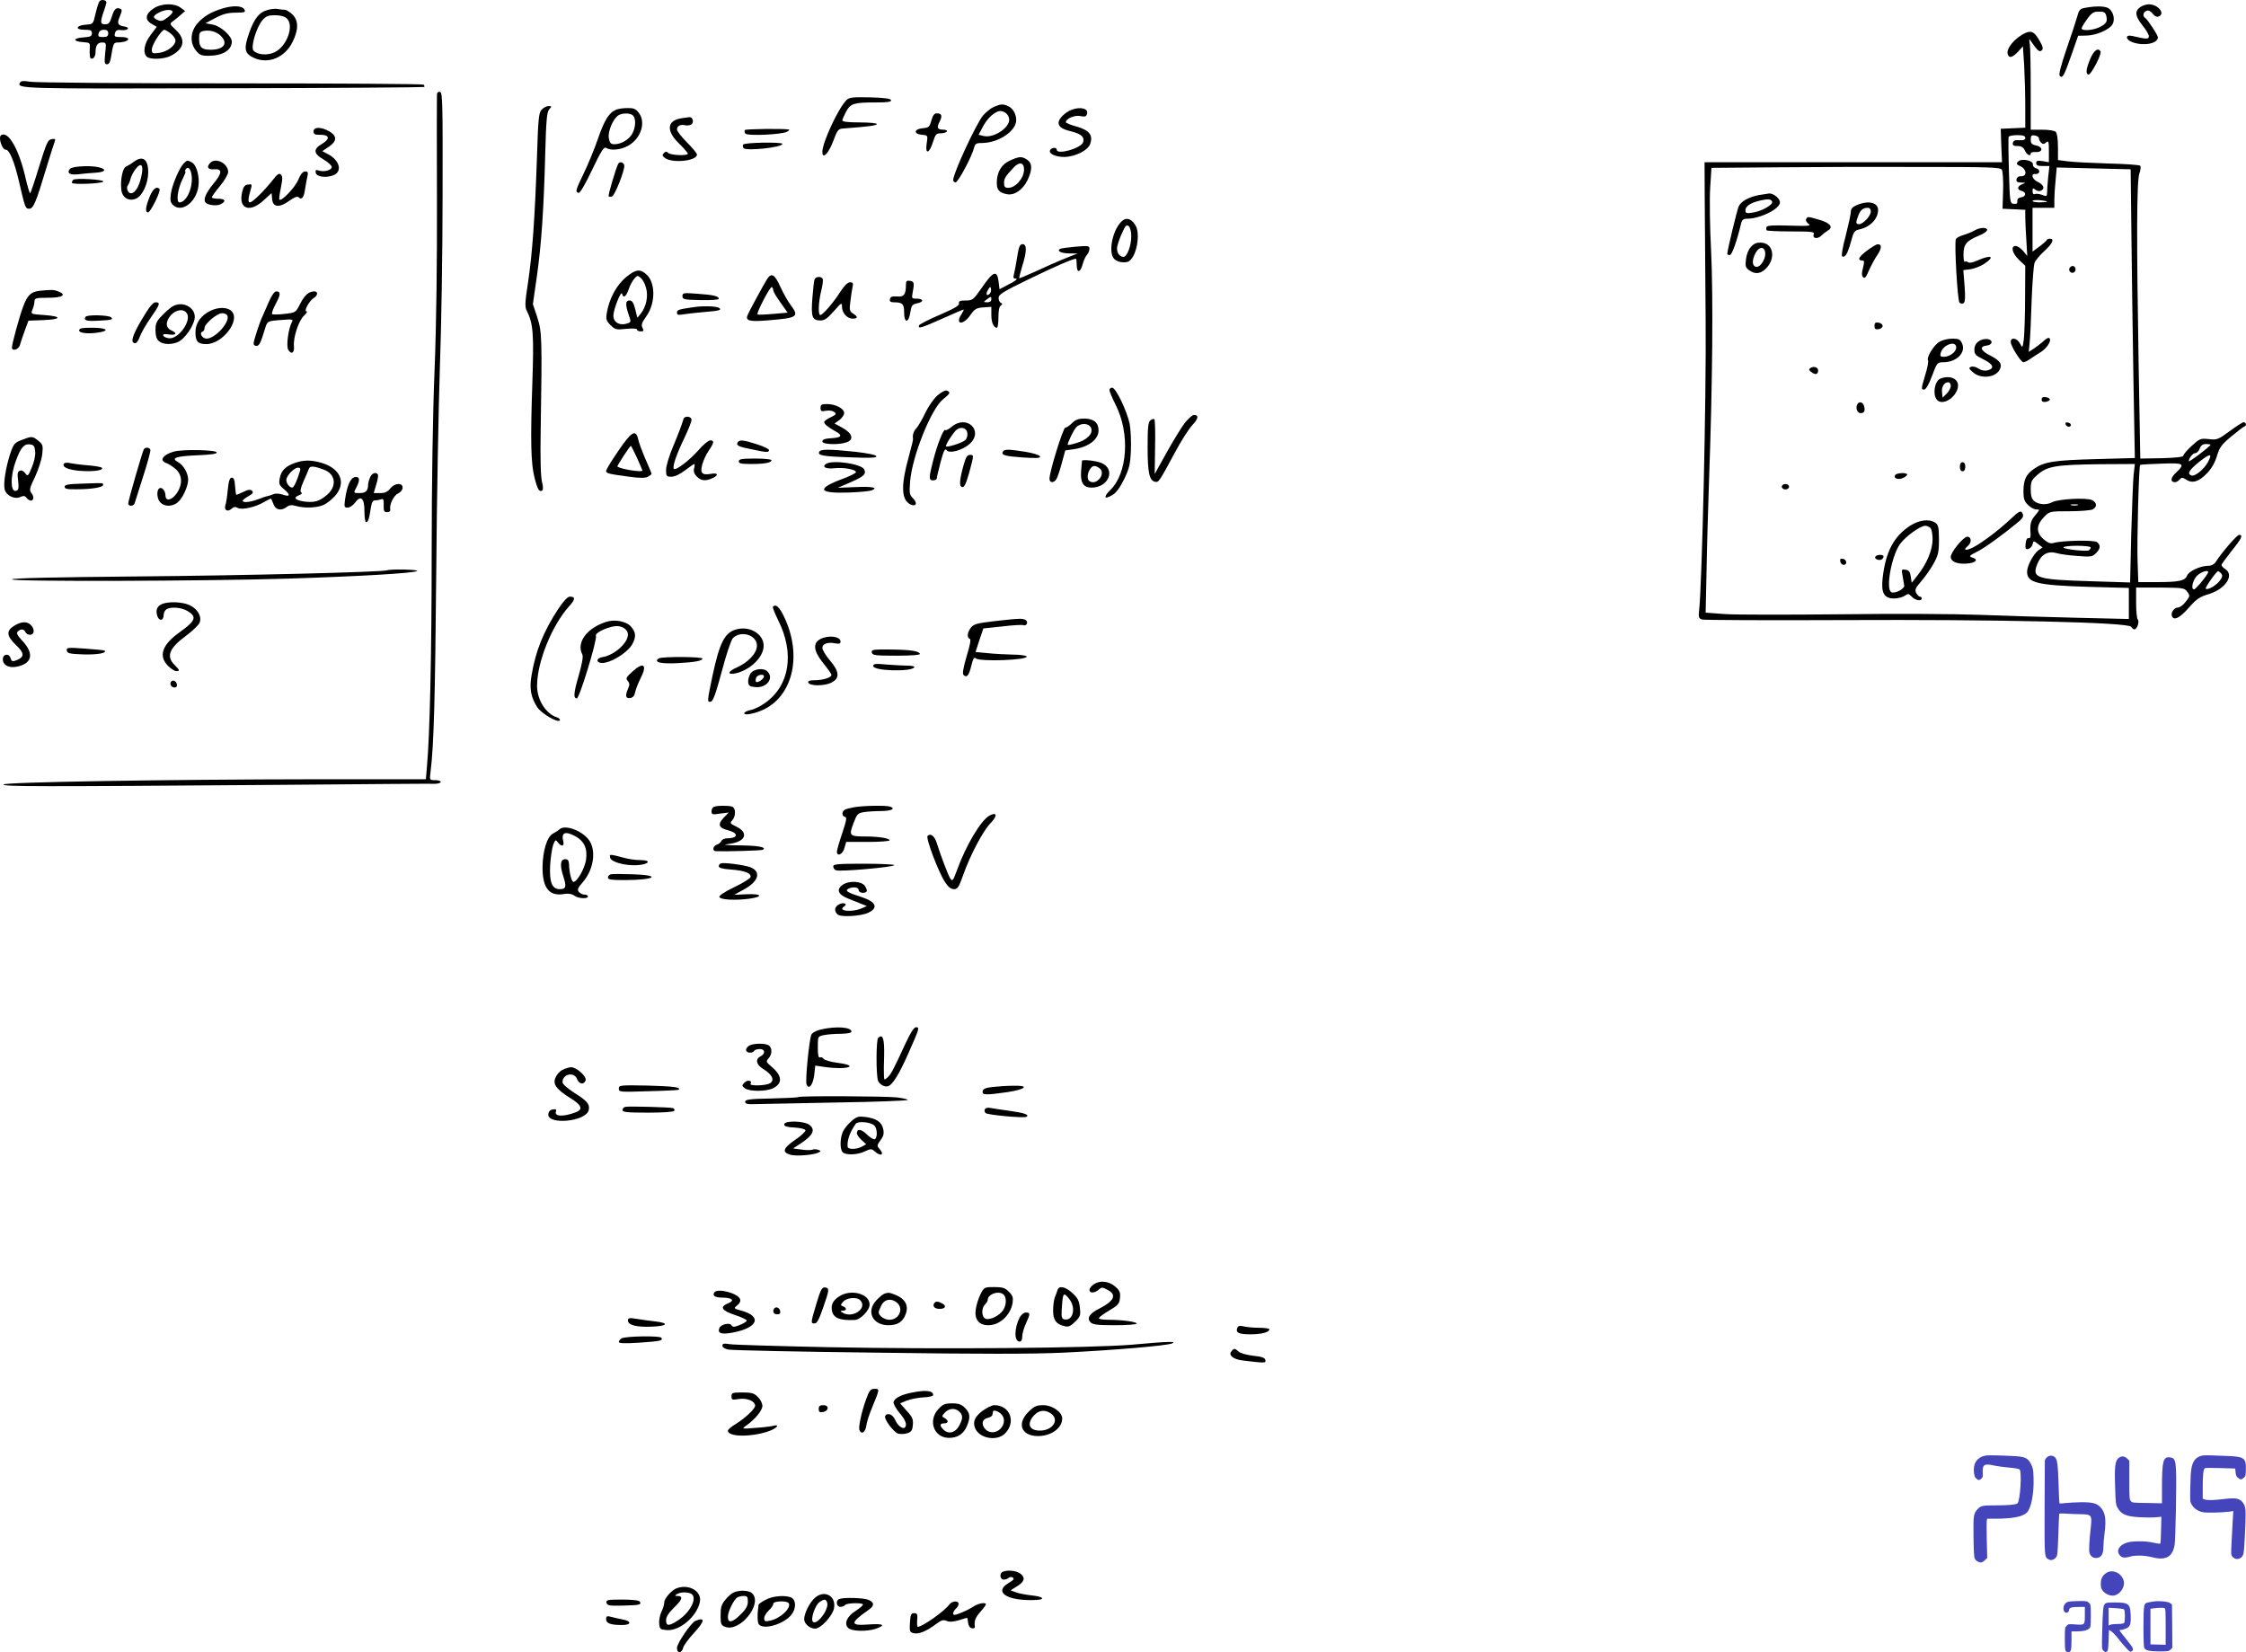 <svg xmlns="http://www.w3.org/2000/svg" version="1.0" width="1236.038pt" height="909.331pt" viewBox="0 0 1236.038 909.331" preserveAspectRatio="xMidYMid meet">
<g transform="translate(-43.435,931.379) scale(0.1,-0.1)" fill="#000000" stroke="none">
<path d="M982 9307 c-5 -7 -15 -38 -22 -69 -13 -57 -13 -57 -53 -60 -55 -4 -62 -28 -8 -28 34 0 41 -3 41 -19 0 -17 -8 -20 -47 -23 -58 -4 -59 -22 -3 -26 41 -3 41 -3 38 -42 -1 -22 1 -42 4 -46 12 -11 28 7 28 31 0 38 11 55 36 55 23 0 24 -2 17 -60 -5 -51 -3 -60 10 -60 11 0 18 12 22 38 13 78 14 82 39 82 14 0 31 3 40 6 29 11 17 24 -23 24 -35 0 -39 2 -34 21 5 16 12 20 37 17 36 -3 49 15 14 20 -36 6 -41 17 -24 56 13 32 13 38 1 42 -22 9 -33 -3 -46 -46 -10 -32 -17 -40 -36 -40 -27 0 -28 12 -8 70 8 23 15 46 15 50 0 14 -28 19 -38 7z m48 -177 c0 -15 -7 -20 -29 -20 -24 0 -28 3 -24 20 3 13 14 20 29 20 17 0 24 -6 24 -20z"/>
<path d="M1279 9267 c-45 -30 -49 -62 -11 -84 l29 -17 -33 -44 c-36 -46 -45 -97 -22 -120 17 -17 93 -15 131 4 75 38 86 89 30 142 -36 33 -36 35 -17 49 10 7 30 23 43 35 l24 21 -24 18 c-35 27 -107 25 -150 -4z m105 -16 c3 -5 -9 -20 -27 -33 -26 -20 -36 -23 -54 -15 -30 13 -29 23 5 41 31 17 68 20 76 7z m-10 -122 c14 -11 26 -28 26 -38 0 -28 -45 -62 -89 -68 -38 -5 -41 -4 -41 19 0 25 53 108 69 108 4 0 20 -9 35 -21z"/>
<path d="M12212 9274 c-31 -22 -27 -50 13 -100 19 -23 35 -50 35 -59 0 -18 -9 -18 -92 1 -40 9 -37 -21 3 -35 63 -22 139 -7 139 28 0 11 -57 98 -69 105 -17 11 -13 33 6 40 11 5 23 -1 34 -15 10 -14 22 -20 33 -16 39 15 -3 67 -54 67 -14 0 -36 -7 -48 -16z"/>
<path d="M1655 9266 c-63 -20 -99 -42 -134 -81 -40 -46 -43 -109 -7 -151 20 -24 31 -28 73 -27 75 1 123 32 123 78 0 30 -60 84 -103 93 l-42 8 55 29 c41 22 69 29 112 29 51 1 55 2 47 18 -12 21 -64 23 -124 4z m-7 -148 c44 -42 19 -78 -55 -78 -49 0 -63 14 -63 61 0 31 4 38 23 42 34 7 70 -2 95 -25z"/>
<path d="M11911 9271 c-30 -5 -35 -11 -46 -51 -7 -25 -33 -105 -59 -179 -31 -92 -43 -138 -36 -145 15 -15 23 -1 64 115 l37 106 44 1 c54 0 129 33 145 62 14 25 7 62 -16 84 -16 16 -68 19 -133 7z m115 -45 c7 -30 1 -42 -34 -60 -38 -20 -102 -24 -102 -8 0 5 14 28 30 50 25 35 36 42 65 42 28 0 36 -4 41 -24z"/>
<path d="M1911 9260 c-49 -12 -77 -46 -106 -129 -31 -89 -25 -114 32 -138 78 -32 165 5 207 89 34 69 34 117 0 152 -15 14 -34 26 -43 26 -9 0 -25 2 -36 4 -11 3 -35 1 -54 -4z m101 -47 c43 -38 2 -155 -67 -187 -39 -19 -96 -14 -116 10 -16 19 16 126 49 166 20 23 32 28 70 28 28 0 52 -6 64 -17z"/>
<path d="M11580 9132 c-58 -27 -108 -87 -96 -118 8 -22 25 -17 56 15 l27 30 7 -106 c3 -58 6 -159 6 -224 l0 -118 -67 -3 -68 -3 3 -92 4 -92 -819 0 -818 0 1 -208 c1 -114 3 -415 5 -668 4 -409 -20 -1452 -36 -1592 -4 -36 -2 -43 17 -49 11 -3 359 -5 772 -3 855 4 1575 -12 1589 -37 4 -8 12 -14 18 -14 14 0 29 43 18 54 -5 6 -9 47 -9 93 l0 83 133 0 c126 -1 133 -2 149 -24 15 -21 15 -24 -9 -54 -13 -18 -33 -32 -43 -32 -21 0 -40 -28 -33 -47 10 -27 44 -10 92 45 43 49 60 61 111 76 92 28 143 105 90 138 -11 7 -20 17 -20 22 0 5 25 39 55 77 56 69 65 89 42 89 -12 0 -96 -97 -128 -148 -9 -14 -24 -22 -41 -22 -44 0 -109 -30 -118 -55 -11 -28 -44 -35 -170 -35 l-98 0 -4 118 c-4 105 7 521 14 527 2 2 54 5 116 7 126 5 134 0 81 -50 -30 -28 -32 -52 -5 -52 8 0 19 7 26 15 10 12 15 12 36 -1 34 -23 71 -11 116 37 24 25 43 59 53 94 14 46 25 62 78 106 34 28 67 54 74 56 13 5 8 23 -6 23 -5 0 -39 -22 -76 -49 -64 -47 -70 -49 -115 -44 -45 5 -50 3 -94 -37 -25 -23 -46 -48 -46 -54 0 -7 -39 -12 -119 -14 l-118 -2 -9 507 c-12 702 -11 1020 4 1062 7 19 9 38 4 43 -4 4 -84 10 -177 12 -94 3 -194 8 -222 12 l-53 7 0 71 c0 43 -5 77 -12 84 -7 7 -39 12 -75 12 l-63 0 0 219 c0 120 -2 234 -5 252 -5 30 -4 32 7 15 37 -53 46 -61 59 -49 9 9 6 22 -15 57 -26 45 -43 53 -76 38z m0 -577 c0 -11 -9 -14 -32 -13 -24 2 -33 -2 -36 -14 -3 -14 3 -18 26 -18 21 0 32 -7 40 -25 11 -24 32 -34 32 -16 0 6 12 9 27 8 40 -3 43 28 3 36 -24 5 -30 12 -30 32 0 22 4 26 23 23 12 -2 22 -8 22 -15 0 -7 5 -17 12 -24 10 -10 16 -9 28 1 13 11 15 5 15 -48 l0 -61 -35 6 c-28 4 -35 2 -35 -11 0 -12 9 -16 36 -16 l37 0 -7 -61 c-3 -34 -6 -72 -6 -85 0 -21 -3 -23 -27 -13 -14 5 -32 8 -40 5 -8 -4 -13 2 -13 16 0 17 3 18 15 8 8 -7 22 -10 30 -6 25 9 17 33 -15 48 -32 14 -42 47 -14 44 25 -2 29 25 5 31 -12 3 -20 12 -19 21 4 22 -62 36 -81 17 -12 -12 -10 -16 12 -26 35 -16 38 -56 5 -55 -14 1 -24 -6 -26 -16 -3 -14 3 -18 25 -19 27 0 27 -1 6 -9 -28 -12 -30 -30 -3 -37 27 -7 25 -31 -2 -35 -15 -2 -22 -9 -22 -21 2 -13 -4 -17 -20 -15 -20 3 -21 8 -26 181 -3 97 -3 182 -2 187 2 6 24 10 48 10 32 0 44 -4 44 -15z m-129 -175 c5 -8 9 -59 7 -115 l-3 -100 63 -3 62 -3 0 -42 c0 -23 3 -80 6 -127 l5 -85 -23 28 c-13 15 -31 27 -41 27 -29 0 -19 -40 18 -76 l35 -33 -1 -178 c0 -98 -4 -200 -7 -227 -7 -49 -7 -49 -21 -23 -16 31 -51 37 -51 9 0 -23 56 -112 70 -112 6 0 23 8 38 19 15 10 39 26 54 35 34 20 62 61 53 76 -5 8 -16 4 -34 -13 -14 -13 -39 -32 -54 -42 l-28 -18 5 49 c3 27 8 132 11 233 4 101 11 194 16 208 5 13 29 43 54 65 45 41 57 68 31 68 -8 0 -16 -3 -18 -7 -1 -5 -20 -21 -40 -36 l-38 -28 0 120 0 121 60 0 60 0 0 43 c0 23 3 73 7 110 l6 69 204 -5 203 -5 4 -349 c2 -191 7 -549 11 -794 l8 -446 -214 -6 c-232 -6 -285 -15 -340 -53 -45 -31 -59 -61 -59 -125 0 -40 5 -55 25 -74 13 -14 34 -25 45 -25 21 0 21 -1 -4 -31 -26 -30 -31 -49 -27 -102 2 -18 -2 -27 -11 -25 -8 2 -14 -9 -16 -30 -3 -28 0 -33 14 -30 10 2 21 13 24 25 5 22 5 22 30 3 l25 -19 -23 -16 c-27 -20 -62 -86 -62 -118 0 -61 55 -74 333 -83 l227 -6 0 -86 0 -85 -297 7 c-164 4 -401 11 -528 16 -126 5 -468 7 -760 3 -291 -3 -578 -3 -637 1 l-107 8 5 231 c2 128 9 356 14 507 19 521 23 1006 11 1253 -7 131 -9 288 -5 348 l7 109 361 3 c199 2 556 3 794 2 373 0 434 -2 443 -15z m249 -176 c0 -2 -18 -4 -40 -4 -22 0 -40 3 -40 8 0 4 18 6 40 4 22 -2 40 -6 40 -8z m900 -1338 c0 -3 -27 -26 -60 -51 -33 -25 -60 -43 -60 -40 0 17 22 45 36 45 8 0 19 11 24 25 7 18 17 25 35 25 14 0 25 -2 25 -4z m-14 -94 c-21 -40 -73 -83 -92 -75 -25 9 -12 31 46 77 59 46 71 45 46 -2z m-410 -74 c-3 -35 -9 -182 -13 -327 l-6 -263 -221 7 c-294 9 -321 17 -290 94 21 53 58 74 105 61 19 -6 71 -13 115 -16 74 -6 83 -5 103 15 25 25 27 44 6 61 -15 13 -198 9 -241 -5 -15 -4 -30 1 -52 20 -43 36 -43 77 0 122 32 33 32 33 141 33 59 0 117 5 128 10 25 14 24 37 -3 51 -28 15 -185 7 -219 -11 -31 -17 -78 -14 -101 7 -13 11 -18 31 -18 64 0 41 4 51 35 78 57 50 101 57 354 60 l184 1 -7 -62z m-308 -165 c-10 -2 -26 -2 -35 0 -10 3 -2 5 17 5 19 0 27 -2 18 -5z m72 -232 c0 -6 -4 -12 -10 -16 -13 -8 -140 6 -140 16 0 5 34 9 75 9 41 0 75 -4 75 -9z m644 -143 c-18 -31 -67 -88 -75 -88 -19 0 -8 50 16 75 27 26 73 36 59 13z m75 -2 c8 -10 6 -20 -10 -40 -20 -26 -67 -52 -76 -42 -5 5 59 96 68 96 3 0 12 -6 18 -14z"/>
<path d="M10113 8240 c-57 -12 -97 -34 -110 -62 -9 -19 -63 -243 -63 -262 0 -3 6 -6 14 -6 12 0 39 77 62 173 5 21 12 27 33 27 72 0 181 54 181 90 0 21 -36 51 -60 49 -8 -1 -34 -5 -57 -9z m74 -36 c6 -17 -56 -52 -105 -60 -37 -6 -42 -4 -42 13 0 22 29 41 81 53 42 10 61 8 66 -6z"/>
<path d="M10653 8185 c-24 -10 -33 -21 -33 -37 0 -13 -13 -72 -28 -131 -17 -62 -25 -110 -20 -114 16 -9 30 13 48 78 15 57 20 64 46 70 59 12 104 58 104 107 0 42 -55 54 -117 27z m77 -35 c0 -24 -42 -70 -65 -70 -18 0 -19 9 -4 47 12 31 26 43 52 43 11 0 17 -8 17 -20z"/>
<path d="M10374 8108 c-4 -6 2 -18 12 -25 17 -13 5 -14 -103 -11 -89 3 -124 1 -127 -8 -3 -7 -2 -15 1 -18 4 -3 65 -6 136 -6 112 0 128 -2 123 -15 -9 -24 20 -29 42 -8 10 10 27 23 37 29 30 17 11 41 -48 58 -66 19 -64 19 -73 4z"/>
<path d="M11300 8045 c-14 -8 -41 -19 -61 -25 -21 -6 -39 -16 -41 -23 -9 -24 9 -338 20 -349 5 -5 16 -7 22 -3 9 6 11 31 6 95 l-7 87 39 5 c21 3 55 16 75 29 63 41 41 53 -34 20 -28 -13 -47 -16 -55 -10 -6 5 -14 6 -17 2 -4 -3 -7 15 -7 40 0 56 16 75 83 103 26 10 47 25 47 32 0 16 -39 15 -70 -3z"/>
<path d="M10071 7956 c-14 -15 -25 -42 -28 -69 -5 -38 -2 -47 18 -61 33 -23 62 -20 92 10 55 55 41 137 -23 142 -27 2 -41 -3 -59 -22z m75 -21 c14 -36 -23 -99 -51 -89 -19 8 -19 37 0 74 17 32 42 39 51 15z"/>
<path d="M10707 7933 c-44 -33 -53 -53 -23 -53 11 0 11 -8 3 -40 -8 -30 -8 -43 1 -52 9 -9 16 0 32 38 12 27 33 66 47 86 24 36 24 59 0 57 -7 0 -33 -16 -60 -36z"/>
<path d="M11824 7839 c-10 -17 13 -36 27 -22 12 12 4 33 -11 33 -5 0 -12 -5 -16 -11z"/>
<path d="M10750 7520 c0 -16 5 -21 23 -18 12 2 22 10 22 18 0 8 -10 16 -22 18 -18 3 -23 -2 -23 -18z"/>
<path d="M11107 7432 c-31 -18 -72 -86 -62 -102 3 -5 -3 -41 -15 -78 -24 -82 -24 -82 -6 -82 9 0 26 29 43 75 27 73 29 75 63 75 73 1 125 54 102 104 -10 22 -18 26 -54 26 -24 0 -56 -8 -71 -18z m93 -31 c0 -24 -36 -51 -68 -51 -20 0 -22 4 -17 23 14 45 85 69 85 28z"/>
<path d="M11323 7435 c-15 -11 -23 -26 -23 -46 0 -25 7 -32 47 -52 56 -26 67 -51 27 -61 -17 -5 -35 -1 -51 9 -13 9 -32 14 -41 10 -15 -6 -13 -10 11 -31 43 -37 123 -29 146 15 16 30 3 49 -50 77 -55 27 -64 51 -21 56 34 4 36 32 2 36 -14 1 -35 -4 -47 -13z"/>
<path d="M10399 7289 c-12 -8 -11 -12 5 -24 21 -16 36 -12 36 10 0 17 -23 25 -41 14z"/>
<path d="M11113 7230 c-36 -15 -45 -102 -12 -123 38 -24 109 32 109 85 0 39 -47 58 -97 38z m57 -40 c0 -11 -10 -30 -22 -42 l-23 -23 -3 28 c-4 31 12 57 34 57 8 0 14 -9 14 -20z"/>
<path d="M11670 7115 c0 -11 7 -15 23 -13 12 2 22 8 22 13 0 6 -10 11 -22 13 -16 2 -23 -2 -23 -13z"/>
<path d="M10654 7085 c-8 -21 3 -45 20 -45 20 0 26 12 19 38 -6 25 -31 29 -39 7z"/>
<path d="M11802 6978 c5 -15 28 -18 29 -3 0 6 -7 12 -17 13 -10 3 -15 -1 -12 -10z"/>
<path d="M11220 6745 c0 -16 6 -25 15 -25 9 0 15 9 15 25 0 16 -6 25 -15 25 -9 0 -15 -9 -15 -25z"/>
<path d="M10864 6699 c-11 -18 17 -28 43 -16 12 5 23 14 23 19 0 12 -58 10 -66 -3z"/>
<path d="M10240 6635 c0 -8 9 -15 20 -15 11 0 20 7 20 15 0 8 -9 15 -20 15 -11 0 -20 -7 -20 -15z"/>
<path d="M11498 6456 c-65 -61 -155 -129 -205 -155 -42 -21 -58 -16 -28 9 21 18 19 50 -4 50 -21 0 -91 -85 -91 -111 0 -26 34 -41 87 -37 50 3 68 22 32 33 -21 7 -18 10 27 33 43 22 139 91 228 165 20 16 27 29 23 40 -9 25 -18 21 -69 -27z"/>
<path d="M10949 6422 c-92 -59 -137 -143 -154 -290 -9 -82 8 -112 63 -112 21 0 47 7 59 15 18 13 22 12 38 -5 19 -21 55 -27 55 -10 0 6 -4 10 -10 10 -5 0 -14 9 -20 20 -9 18 -5 27 27 64 21 24 52 68 68 97 26 47 30 64 30 132 0 66 -3 81 -19 93 -32 23 -87 17 -137 -14z m109 -14 c7 -7 12 -35 12 -62 0 -58 -32 -136 -83 -199 l-32 -41 -5 34 c-4 27 -10 36 -29 38 -22 4 -23 2 -16 -35 4 -21 8 -45 9 -53 1 -17 -49 -44 -70 -36 -34 13 -1 199 47 266 31 42 111 100 139 100 9 0 21 -5 28 -12z"/>
<path d="M10755 6250 c-8 -12 20 -24 35 -15 5 3 10 10 10 16 0 12 -37 12 -45 -1z"/>
<path d="M10562 6223 c2 -10 10 -18 18 -18 22 0 18 29 -3 33 -14 3 -18 -1 -15 -15z"/>
<path d="M11939 8993 c-24 -57 -28 -84 -12 -90 13 -5 76 114 67 128 -13 22 -36 6 -55 -38z"/>
<path d="M545 8860 c-21 -35 -3 -35 1118 -32 605 1 1103 5 1106 7 2 3 1 8 -3 13 -4 4 -483 7 -1064 7 -582 0 -1078 4 -1103 9 -34 6 -48 5 -54 -4z"/>
<path d="M2839 8793 c-1 -10 -1 -265 0 -568 1 -357 -3 -689 -13 -945 -10 -241 -16 -633 -16 -1005 0 -559 -10 -1003 -26 -1180 l-6 -70 -587 0 c-858 -1 -1742 -16 -1738 -29 4 -12 173 -12 1512 -2 457 4 845 7 863 6 17 0 32 5 32 10 0 6 -14 10 -31 10 -31 0 -31 0 -25 48 18 142 25 411 31 1087 3 413 13 923 20 1135 8 212 15 639 15 950 1 506 0 565 -14 568 -10 2 -17 -4 -17 -15z"/>
<path d="M5092 8762 c-45 -45 -132 -233 -132 -284 0 -43 33 -11 59 57 25 67 28 70 61 72 133 10 180 16 180 24 0 5 -43 9 -95 9 -63 0 -95 4 -95 11 0 6 10 28 21 49 25 45 43 50 166 50 63 0 84 3 81 13 -3 8 -38 13 -116 15 -97 2 -114 0 -130 -16z"/>
<path d="M5905 8726 c-17 -7 -44 -29 -60 -47 -38 -45 -165 -319 -165 -356 0 -7 6 -13 13 -13 14 0 91 144 102 191 6 23 12 26 49 26 79 2 167 55 181 111 8 34 -11 77 -41 91 -31 14 -41 13 -79 -3z m83 -66 c7 -46 -82 -107 -139 -95 l-29 7 20 38 c22 44 55 78 85 90 26 10 59 -10 63 -40z"/>
<path d="M3415 8710 c-16 -17 -19 -50 -26 -272 -11 -323 -25 -520 -49 -681 -17 -110 -18 -132 -6 -155 35 -69 39 -129 30 -397 -11 -320 -8 -442 12 -520 16 -64 26 -81 42 -71 6 4 6 21 -1 48 -7 28 -10 130 -7 288 8 504 7 537 -19 618 l-24 72 22 153 c25 179 38 368 46 677 5 185 9 228 22 242 15 17 15 18 -4 18 -11 0 -28 -9 -38 -20z"/>
<path d="M3825 8710 c-39 -16 -64 -56 -100 -160 -20 -58 -55 -143 -78 -190 -46 -95 -47 -102 -29 -108 8 -2 35 43 75 127 50 105 65 128 77 121 26 -17 81 -11 122 12 70 40 99 129 57 182 -16 21 -29 26 -62 25 -23 0 -51 -4 -62 -9z m93 -32 c17 -17 15 -63 -3 -98 -17 -33 -61 -60 -99 -60 -20 0 -26 6 -31 33 -7 37 24 109 54 127 23 13 65 12 79 -2z"/>
<path d="M6330 8709 c-35 -14 -70 -49 -70 -70 0 -23 18 -36 72 -49 54 -14 72 -31 63 -59 -10 -33 -145 -72 -145 -41 0 14 -27 13 -36 -2 -12 -18 27 -38 76 -38 60 0 132 36 144 72 17 48 -5 75 -74 95 -33 9 -60 20 -60 24 0 20 50 41 80 34 23 -5 32 -3 36 10 12 31 -35 44 -86 24z"/>
<path d="M5560 8651 c-10 -36 -14 -40 -48 -43 -48 -4 -52 -32 -4 -36 33 -3 33 -3 26 -49 -9 -62 15 -55 35 10 13 41 18 47 42 47 15 0 31 5 34 10 3 6 -5 10 -19 10 -33 0 -38 11 -21 44 17 32 12 46 -15 46 -14 0 -22 -11 -30 -39z"/>
<path d="M4185 8663 c-80 -12 -86 -68 -15 -138 28 -27 50 -53 50 -57 0 -13 -95 -9 -108 4 -9 9 -15 9 -24 -1 -11 -10 -9 -15 6 -27 42 -30 176 -16 176 19 0 7 -25 37 -55 67 -30 30 -55 62 -55 71 0 20 20 30 47 23 10 -2 24 0 32 5 16 11 8 42 -11 40 -7 -1 -26 -4 -43 -6z"/>
<path d="M2160 8591 c0 -15 7 -19 29 -19 59 2 66 -21 16 -51 -48 -28 -46 -53 10 -85 25 -15 45 -33 45 -41 0 -18 -41 -29 -70 -20 -18 6 -21 3 -18 -12 4 -23 58 -30 99 -13 49 21 32 83 -33 116 l-30 16 36 24 c45 31 46 58 4 84 -44 26 -88 27 -88 1z"/>
<path d="M4533 8598 c-2 -5 -1 -13 3 -19 9 -15 203 -6 230 10 11 6 15 11 9 12 -31 6 -238 3 -242 -3z"/>
<path d="M441 8570 c-18 -10 4 -80 25 -80 21 0 48 -67 74 -180 32 -138 34 -145 55 -145 23 0 38 36 93 220 22 72 43 138 47 148 6 16 4 18 -16 15 -21 -3 -28 -18 -69 -150 -25 -82 -47 -148 -50 -148 -3 0 -16 43 -28 97 -36 150 -93 247 -131 223z"/>
<path d="M4524 8518 c-3 -4 -2 -13 2 -19 11 -18 214 3 214 23 0 11 -209 8 -216 -4z"/>
<path d="M5992 8430 c-47 -21 -72 -64 -72 -123 0 -39 14 -54 56 -62 41 -8 87 24 113 77 27 57 27 93 -1 112 -29 20 -44 20 -96 -4z m78 -49 c0 -47 -46 -101 -87 -101 -18 0 -23 6 -23 25 0 27 6 37 52 86 31 34 58 30 58 -10z"/>
<path d="M1169 8422 c-13 -10 -32 -21 -41 -25 -18 -7 -32 -70 -26 -127 4 -44 42 -67 82 -49 35 16 66 84 66 145 0 73 -31 94 -81 56z m42 -84 c-12 -53 -34 -88 -56 -88 -17 0 -28 30 -17 44 5 6 12 23 15 37 4 14 16 38 28 53 32 41 46 20 30 -46z"/>
<path d="M1446 8415 c-24 -24 -64 -117 -71 -166 -5 -36 -3 -49 10 -62 46 -47 127 10 141 99 8 55 -9 119 -36 134 -24 13 -26 13 -44 -5z m40 -51 c17 -67 -21 -164 -64 -164 -20 0 -10 76 18 130 11 22 18 40 15 40 -4 0 -3 5 0 10 11 18 24 11 31 -16z"/>
<path d="M1592 8418 c-23 -23 -14 -39 20 -36 47 4 46 -20 -2 -78 -41 -50 -57 -85 -46 -103 10 -16 63 -23 85 -11 32 16 25 30 -14 30 -19 0 -35 3 -35 8 0 4 20 32 45 62 25 30 45 65 45 77 0 47 -67 82 -98 51z"/>
<path d="M3837 8413 c-13 -24 -58 -176 -53 -180 3 -3 11 -3 19 0 15 6 67 136 67 168 0 18 -24 27 -33 12z"/>
<path d="M819 8384 c-19 -23 0 -35 49 -29 26 3 66 7 89 8 96 6 44 39 -57 36 -44 -1 -74 -7 -81 -15z"/>
<path d="M2076 8325 c-16 -41 -93 -122 -104 -110 -3 2 1 32 8 65 10 49 10 63 0 73 -9 9 -19 3 -43 -28 -49 -62 -113 -125 -127 -125 -12 0 -11 19 6 78 6 21 4 23 -17 20 -18 -2 -25 -12 -32 -41 -22 -93 41 -117 118 -46 l44 40 3 -33 c4 -46 40 -49 95 -9 28 20 44 26 51 19 17 -17 29 -1 35 44 4 24 9 55 13 71 5 22 3 27 -12 27 -13 0 -25 -14 -38 -45z"/>
<path d="M837 8324 c-4 -4 -7 -11 -7 -16 0 -12 170 -5 173 7 2 11 -155 20 -166 9z"/>
<path d="M1260 8236 c-24 -58 -29 -91 -11 -91 14 0 73 120 63 129 -15 16 -35 2 -52 -38z"/>
<path d="M6615 8102 c-54 -39 -85 -173 -50 -212 11 -12 31 -20 52 -20 27 0 37 6 52 31 27 45 36 130 17 167 -19 37 -48 51 -71 34z m45 -89 c0 -52 -23 -113 -43 -113 -24 0 -40 28 -34 58 3 15 15 49 27 75 18 40 24 46 36 36 8 -7 14 -30 14 -56z"/>
<path d="M6032 7898 c-6 -40 -15 -83 -18 -95 -5 -18 -2 -23 12 -23 11 -1 -6 -14 -36 -29 l-55 -29 -5 41 c-8 66 -29 59 -89 -28 -50 -72 -54 -75 -92 -75 -31 0 -39 -3 -37 -16 2 -12 -25 -28 -106 -63 -60 -25 -111 -52 -114 -58 -6 -20 9 -16 128 37 62 28 114 50 117 50 3 0 -2 -11 -11 -25 -38 -58 8 -64 48 -6 24 34 33 40 72 43 l44 3 0 -45 c0 -42 13 -70 31 -70 4 0 8 25 8 56 0 36 4 60 13 66 10 8 10 11 1 15 -7 2 -13 15 -13 27 0 19 25 35 168 104 140 68 241 112 258 112 2 0 4 -16 4 -36 0 -45 21 -41 33 7 5 19 15 41 23 50 8 8 14 24 14 34 0 16 -7 17 -77 11 -42 -4 -81 -9 -85 -12 -19 -12 6 -24 50 -25 l47 0 -70 -28 c-38 -15 -110 -47 -159 -70 -49 -22 -91 -40 -92 -38 -2 2 6 31 16 66 26 81 26 121 2 121 -15 0 -21 -13 -30 -72z m-151 -201 c-17 -17 -24 -1 -9 22 11 18 14 19 16 5 2 -9 -1 -21 -7 -27z m9 -32 c0 -9 -9 -15 -22 -15 -22 1 -23 1 -4 15 25 19 26 19 26 0z"/>
<path d="M3883 7791 c-54 -43 -96 -120 -109 -198 -6 -37 -3 -45 21 -69 25 -25 31 -26 86 -20 36 3 59 2 59 -4 0 -6 9 -10 20 -10 17 0 19 3 10 20 -8 15 -4 28 22 64 52 74 50 190 -4 233 -33 27 -55 24 -105 -16z m107 -63 c13 -45 0 -103 -29 -140 l-19 -23 -12 48 c-9 35 -17 47 -31 47 -23 0 -24 -22 -5 -78 13 -36 13 -41 -1 -46 -45 -18 -83 1 -83 41 0 33 43 142 48 120 6 -28 23 -16 37 27 7 20 21 46 31 57 16 18 18 18 36 2 10 -9 23 -33 28 -55z"/>
<path d="M4656 7778 c-21 -34 -101 -181 -108 -200 -12 -30 13 -36 117 -27 160 13 169 20 119 86 -14 19 -39 63 -55 98 -31 69 -49 80 -73 43z m34 -62 c0 -7 18 -38 40 -68 l39 -55 -81 -7 c-44 -4 -83 -5 -85 -3 -7 8 70 156 79 151 4 -3 8 -11 8 -18z"/>
<path d="M4917 7776 c-3 -7 -8 -54 -12 -104 -8 -103 -1 -122 45 -122 22 0 39 12 73 51 42 48 45 49 45 25 0 -34 28 -66 59 -66 29 0 30 11 2 28 -19 12 -21 20 -15 65 3 29 9 64 12 80 5 22 3 27 -14 27 -13 0 -31 -18 -53 -52 -38 -60 -97 -128 -110 -128 -13 0 -11 66 4 130 8 31 12 61 9 68 -5 16 -39 15 -45 -2z"/>
<path d="M5420 7748 c0 -55 -10 -69 -48 -66 -28 2 -37 -1 -40 -14 -3 -13 3 -18 21 -18 48 0 57 -9 57 -56 0 -60 25 -60 34 0 6 38 10 44 36 50 39 7 39 26 0 26 -27 0 -29 2 -24 28 11 57 10 67 -13 70 -18 3 -23 -1 -23 -20z"/>
<path d="M650 7713 c-46 -6 -66 -25 -89 -89 -20 -53 -61 -203 -61 -223 0 -23 38 -11 44 14 4 14 16 50 27 80 l20 54 82 3 c102 4 104 21 3 28 -73 5 -73 5 -63 30 6 14 11 34 11 45 1 18 8 20 75 20 79 0 105 16 56 35 -26 10 -40 10 -105 3z"/>
<path d="M1914 7653 c-14 -32 -29 -67 -34 -78 -16 -31 -50 -137 -50 -152 0 -7 7 -13 15 -13 16 0 24 16 46 89 15 49 12 48 96 54 56 5 62 3 54 -11 -20 -38 -32 -131 -21 -152 16 -30 36 -19 32 18 -5 48 26 141 55 168 14 13 21 24 14 24 -16 0 14 57 39 73 24 14 26 37 4 37 -30 0 -54 -21 -78 -69 -25 -48 -25 -48 -87 -55 -33 -4 -64 -4 -67 -1 -4 4 5 29 20 57 28 52 28 68 2 68 -9 0 -26 -24 -40 -57z"/>
<path d="M4190 7684 c0 -18 9 -20 100 -22 55 -1 100 2 100 7 0 15 -30 22 -117 28 -77 6 -83 5 -83 -13z"/>
<path d="M1215 7556 c-54 -91 -65 -131 -36 -131 7 0 18 16 25 36 7 20 34 67 59 103 52 74 56 86 27 86 -14 0 -35 -27 -75 -94z"/>
<path d="M1385 7628 c-11 -6 -37 -28 -57 -49 -32 -32 -38 -45 -38 -82 0 -30 6 -49 18 -60 23 -21 74 -22 111 -3 33 18 77 80 86 123 12 60 -61 104 -120 71z m78 -39 c26 -42 -47 -143 -99 -137 -15 2 -29 8 -31 15 -3 8 6 10 31 6 40 -6 48 7 14 22 -29 13 -34 39 -13 71 27 42 78 54 98 23z"/>
<path d="M4250 7623 c-83 -12 -90 -15 -90 -30 0 -13 7 -14 38 -9 20 3 69 9 107 12 90 7 105 12 85 24 -15 9 -90 11 -140 3z"/>
<path d="M1592 7603 c-52 -25 -82 -68 -82 -117 0 -52 13 -66 60 -66 89 0 189 131 139 181 -23 23 -72 24 -117 2z m94 -27 c14 -36 -68 -126 -115 -126 -23 0 -42 31 -23 38 7 2 12 11 12 20 0 24 69 82 97 82 13 0 26 -6 29 -14z"/>
<path d="M905 7570 c-12 -20 4 -25 73 -21 69 3 81 6 68 18 -13 13 -133 16 -141 3z"/>
<path d="M870 7495 c0 -16 59 -21 119 -9 52 11 24 24 -50 24 -55 0 -69 -3 -69 -15z"/>
<path d="M6540 7167 c0 -7 15 -44 34 -81 80 -159 66 -377 -30 -470 -40 -39 -32 -54 13 -26 21 12 42 42 64 87 28 58 34 82 37 159 2 49 -1 115 -7 146 -16 73 -76 198 -96 198 -8 0 -15 -6 -15 -13z"/>
<path d="M5593 7137 c-20 -17 -51 -62 -68 -99 -18 -37 -40 -74 -49 -83 -14 -15 -21 -36 -17 -58 1 -4 -10 -47 -23 -95 -44 -158 -42 -237 6 -263 32 -17 45 4 18 31 -21 21 -22 29 -17 94 11 138 116 401 182 453 39 31 42 38 20 47 -9 3 -30 -8 -52 -27z"/>
<path d="M4950 7069 c0 -18 4 -21 29 -16 16 3 36 1 45 -6 15 -11 13 -15 -18 -30 -20 -9 -36 -21 -36 -26 0 -11 22 -29 60 -50 44 -23 37 -36 -20 -39 -36 -2 -50 -7 -50 -18 0 -17 93 -20 135 -4 40 15 30 49 -24 79 l-44 24 27 19 c14 11 26 28 26 39 0 24 -48 49 -95 49 -29 0 -35 -4 -35 -21z"/>
<path d="M6959 6991 c-18 -21 -63 -94 -101 -162 l-69 -124 2 147 c2 81 0 150 -4 154 -4 4 -13 1 -22 -6 -12 -10 -15 -39 -15 -149 0 -141 10 -183 42 -189 19 -4 23 3 107 159 34 64 78 133 97 153 34 36 37 56 9 56 -8 0 -28 -17 -46 -39z"/>
<path d="M4196 7008 c-11 -37 -28 -81 -60 -158 -20 -47 -36 -102 -36 -122 0 -35 2 -38 29 -38 18 0 47 13 75 35 26 19 48 35 51 35 3 0 3 -11 -1 -24 -4 -17 1 -31 15 -45 24 -24 48 -26 86 -9 36 16 31 31 -7 24 -50 -9 -62 3 -49 51 6 22 22 57 36 77 30 44 31 56 8 56 -10 0 -39 -24 -64 -53 -49 -56 -125 -114 -136 -104 -10 10 14 80 58 171 21 44 39 89 39 99 0 20 -38 24 -44 5z"/>
<path d="M6334 6985 c-14 -14 -30 -25 -37 -25 -12 0 -88 -245 -87 -282 0 -24 27 -23 39 1 6 10 19 49 29 87 l19 69 45 6 c83 12 138 54 138 104 0 43 -27 65 -79 65 -31 0 -48 -6 -67 -25z m105 -27 c12 -31 -21 -65 -82 -83 -26 -8 -47 -12 -47 -9 0 13 33 81 47 96 24 26 71 24 82 -4z"/>
<path d="M5672 6965 c-16 -13 -32 -22 -35 -18 -10 9 -44 -78 -67 -167 -25 -98 -25 -110 0 -110 11 0 20 5 20 12 0 6 10 47 21 90 17 63 24 76 33 64 15 -21 89 0 128 36 77 72 -18 162 -100 93z m86 -36 c2 -14 -4 -31 -12 -38 -19 -16 -106 -43 -106 -33 0 13 42 77 58 90 26 20 57 11 60 -19z"/>
<path d="M3837 6832 c-37 -54 -67 -103 -67 -110 0 -13 13 -17 127 -32 59 -8 88 -8 103 0 11 6 20 13 20 16 0 3 -15 40 -34 82 -18 43 -37 92 -40 110 -13 55 -37 40 -109 -66z m103 -38 c16 -37 30 -68 30 -70 0 -11 -118 7 -138 22 -4 2 69 114 74 114 2 0 17 -30 34 -66z"/>
<path d="M553 6892 c-39 -15 -44 -21 -63 -77 -24 -75 -38 -162 -30 -195 8 -33 54 -56 85 -42 18 8 26 8 35 -4 28 -33 53 -7 26 28 -11 15 -8 28 22 89 18 40 36 95 39 124 5 47 3 53 -22 73 -32 26 -36 26 -92 4z m75 -64 c2 -22 -6 -57 -19 -88 -20 -48 -22 -49 -36 -31 -8 12 -20 18 -29 14 -13 -5 -15 -15 -10 -54 4 -31 3 -50 -5 -54 -37 -23 -41 72 -7 163 26 72 45 94 77 90 22 -3 26 -9 29 -40z"/>
<path d="M4494 6879 c-10 -17 5 -24 76 -38 85 -18 92 -18 97 -6 2 6 -27 21 -65 33 -77 25 -98 27 -108 11z"/>
<path d="M1226 6841 c-8 -13 -86 -283 -86 -298 0 -7 7 -13 15 -13 9 0 17 6 20 13 2 6 23 73 47 148 24 74 42 141 40 147 -4 14 -28 16 -36 3z"/>
<path d="M1390 6828 c-60 -17 -81 -50 -40 -63 11 -4 34 -18 50 -32 38 -32 41 -84 7 -134 -27 -40 -62 -46 -62 -12 -1 27 -19 48 -34 39 -17 -11 -13 -61 7 -79 24 -22 61 -22 91 -1 28 20 60 88 61 127 0 36 -26 82 -57 98 -40 22 -10 32 107 37 76 3 110 8 107 16 -5 14 -190 18 -237 4z"/>
<path d="M4944 6829 c-13 -21 13 -27 164 -32 118 -5 152 -3 149 6 -2 7 -45 16 -113 24 -143 15 -191 15 -200 2z"/>
<path d="M5954 6829 c-12 -20 10 -26 109 -33 78 -5 98 -4 95 6 -3 7 -37 18 -79 25 -95 15 -116 15 -125 2z"/>
<path d="M5737 6753 c-23 -84 -25 -117 -7 -120 11 -3 21 19 38 79 27 100 27 98 3 98 -14 0 -22 -14 -34 -57z"/>
<path d="M4500 6775 c0 -12 14 -15 68 -15 73 0 112 7 112 21 0 5 -40 9 -90 9 -73 0 -90 -3 -90 -15z"/>
<path d="M2057 6766 c-52 -19 -75 -42 -83 -84 -6 -32 -3 -39 25 -62 36 -31 32 -43 -10 -28 -16 5 -37 7 -47 3 -9 -4 -24 -9 -32 -11 -8 -1 -33 -9 -55 -18 -43 -16 -85 -21 -85 -8 0 4 14 15 32 25 23 13 28 21 20 29 -9 9 -21 8 -47 -5 -20 -9 -38 -17 -40 -17 -2 0 -5 21 -7 48 -2 34 -7 47 -18 47 -11 0 -17 -17 -22 -65 -3 -36 -9 -75 -13 -86 -9 -28 11 -40 33 -21 13 12 22 13 35 5 23 -12 97 4 145 33 18 10 35 19 37 19 1 0 8 -13 14 -30 11 -33 42 -40 74 -16 13 10 27 12 50 5 46 -13 113 -11 150 5 18 7 47 30 65 50 63 72 32 150 -73 182 -59 17 -98 17 -148 0z m159 -37 c65 -23 74 -90 19 -138 -43 -37 -71 -45 -130 -37 -49 8 -58 22 -23 35 13 5 17 10 10 15 -7 4 -4 23 12 59 13 28 26 60 30 70 6 18 26 17 82 -4z m-132 -11 c-14 -48 -33 -88 -41 -88 -15 0 -33 23 -33 42 0 23 43 68 65 68 12 0 15 -6 9 -22z"/>
<path d="M6389 6778 c0 -2 -3 -27 -5 -57 -5 -64 13 -91 57 -91 95 0 136 102 54 136 -29 12 -103 20 -106 12z m96 -41 c38 -28 -14 -97 -54 -72 -15 8 -14 41 1 65 15 23 27 25 53 7z"/>
<path d="M786 6762 c-12 -19 25 -35 93 -40 74 -5 130 4 115 18 -5 4 -40 10 -79 13 -38 3 -82 9 -96 12 -15 4 -29 2 -33 -3z"/>
<path d="M4981 6761 c-26 -17 -1 -30 47 -24 50 5 117 -7 117 -22 0 -5 -33 -22 -74 -37 -146 -54 -134 -81 34 -75 61 2 118 8 127 12 37 15 5 22 -89 18 l-98 -4 69 30 c76 33 89 46 76 72 -17 30 -172 53 -209 30z"/>
<path d="M2470 6684 c-6 -14 -10 -31 -10 -39 0 -32 -13 -45 -46 -45 -35 0 -35 0 -19 30 22 42 20 62 -7 58 -25 -3 -44 -48 -55 -125 -5 -39 -4 -43 15 -43 11 0 29 12 40 27 32 44 52 26 52 -47 0 -33 4 -60 9 -60 11 0 17 17 26 78 5 32 11 42 25 42 10 0 25 3 33 6 11 4 14 -3 13 -33 -1 -32 2 -38 19 -38 12 0 19 6 17 14 -6 27 19 78 43 89 15 7 25 20 25 32 0 29 -44 26 -68 -5 -15 -18 -29 -25 -55 -25 l-36 0 14 47 c8 25 12 50 9 55 -11 17 -35 7 -44 -18z"/>
<path d="M888 6652 c-78 -2 -98 -6 -98 -17 0 -12 15 -15 68 -14 82 0 145 11 144 24 -1 12 5 11 -114 7z"/>
<path d="M2565 6175 c-28 -10 -790 -29 -1388 -34 -441 -4 -677 -9 -677 -16 0 -13 1055 -10 1515 4 408 13 694 30 715 42 14 8 -142 12 -165 4z"/>
<path d="M3507 5963 c-81 -123 -125 -232 -147 -364 -13 -73 -5 -121 30 -176 20 -34 115 -90 125 -74 3 5 -3 12 -14 16 -62 19 -111 96 -111 174 0 132 82 333 177 439 34 37 35 52 3 52 -12 0 -34 -24 -63 -67z"/>
<path d="M1323 5988 c-26 -12 -33 -35 -22 -67 11 -28 34 -23 34 8 0 12 7 26 15 31 25 16 83 11 118 -10 51 -31 43 -53 -44 -115 -98 -70 -119 -131 -65 -186 16 -16 37 -29 45 -29 22 0 20 5 -9 34 -47 47 -30 92 61 159 36 27 70 59 76 72 15 32 -8 76 -52 97 -39 20 -122 23 -157 6z"/>
<path d="M4688 5975 c-3 -4 10 -36 28 -73 92 -182 65 -361 -71 -457 -25 -18 -61 -36 -80 -39 -19 -4 -35 -12 -35 -18 0 -14 64 -1 112 23 159 81 206 301 108 507 -26 55 -46 73 -62 57z"/>
<path d="M5906 5895 c-93 -11 -113 -16 -128 -35 -20 -25 -24 -56 -7 -62 8 -3 2 -34 -17 -96 -19 -66 -24 -96 -17 -103 18 -18 30 -3 43 52 9 36 15 48 23 40 21 -21 294 -10 281 10 -3 5 -38 10 -77 10 -40 1 -102 4 -138 8 l-66 6 21 65 22 65 104 11 c57 7 110 10 116 7 18 -7 29 18 13 28 -17 10 -32 10 -173 -6z"/>
<path d="M3770 5891 c-107 -34 -165 -115 -131 -179 6 -11 -1 -50 -20 -117 -28 -96 -30 -125 -10 -125 14 0 113 323 105 345 -6 14 52 44 102 52 38 6 74 -16 74 -46 0 -47 -77 -115 -142 -124 -26 -5 -35 -22 -14 -30 40 -15 153 50 181 103 21 40 19 64 -8 95 -25 29 -90 42 -137 26z"/>
<path d="M513 5870 c-45 -27 -43 -56 7 -104 52 -49 51 -70 -3 -89 -14 -5 -20 -1 -24 13 -8 30 -43 26 -43 -5 0 -31 32 -49 74 -41 86 16 100 70 36 140 -30 32 -37 45 -28 54 16 16 35 15 42 -3 3 -8 15 -15 26 -15 24 0 27 31 4 54 -21 21 -52 20 -91 -4z"/>
<path d="M4484 5849 c-62 -18 -90 -73 -129 -257 -29 -139 -30 -144 -9 -140 13 2 28 46 61 168 24 92 51 172 61 182 45 44 132 17 132 -42 0 -41 -48 -92 -111 -120 -55 -23 -53 -45 3 -30 71 21 131 76 143 132 16 72 -67 132 -151 107z"/>
<path d="M4950 5797 c-44 -22 -39 -66 14 -132 25 -31 46 -60 46 -66 0 -14 -46 -29 -91 -29 -28 0 -39 -4 -37 -12 7 -21 89 -21 128 -1 47 24 45 60 -10 124 -22 26 -40 56 -40 67 0 23 30 33 71 25 22 -4 29 -2 29 10 0 28 -65 37 -110 14z"/>
<path d="M802 5733 c3 -16 16 -18 93 -21 78 -2 130 8 115 21 -3 2 -51 7 -108 11 -96 7 -103 6 -100 -11z"/>
<path d="M5232 5723 c3 -16 18 -18 136 -18 83 0 131 4 129 10 -6 16 -53 23 -165 24 -93 1 -103 -1 -100 -16z"/>
<path d="M4060 5690 c-32 -21 12 -31 105 -26 94 5 135 13 135 25 0 11 -223 12 -240 1z"/>
<path d="M5240 5648 c0 -27 209 -33 226 -7 3 5 -12 9 -34 9 -21 0 -73 3 -115 6 -65 6 -77 5 -77 -8z"/>
<path d="M3913 5616 c-33 -30 -36 -36 -24 -50 11 -13 11 -22 2 -42 -17 -39 -14 -56 11 -52 16 2 24 12 28 33 4 17 16 49 28 72 41 79 19 98 -45 39z"/>
<path d="M4564 5606 c-8 -14 -14 -35 -12 -48 2 -19 10 -24 41 -26 61 -5 102 49 65 86 -22 22 -76 15 -94 -12z m74 -18 c-5 -15 -35 -34 -43 -27 -3 4 -3 14 1 23 7 18 48 23 42 4z"/>
<path d="M1375 5561 c-8 -15 3 -31 21 -31 9 0 14 7 12 17 -4 20 -24 28 -33 14z"/>
<path d="M4363 4873 c-7 -2 -13 -14 -13 -24 0 -18 5 -20 48 -13 l47 6 -29 -30 c-33 -35 -26 -55 22 -67 15 -4 33 -11 40 -17 17 -15 -2 -28 -41 -28 -15 0 -30 -7 -33 -15 -3 -8 -14 -17 -25 -20 -21 -7 -26 -35 -6 -36 59 -2 253 3 260 8 22 14 -26 23 -128 24 -83 1 -97 3 -59 8 91 11 112 60 41 95 -35 17 -37 20 -23 35 21 23 20 67 0 75 -18 7 -83 7 -101 -1z"/>
<path d="M5135 4871 c-22 -4 -46 -10 -52 -14 -17 -11 -16 -35 1 -39 12 -2 9 -19 -14 -88 -16 -47 -29 -93 -30 -103 0 -31 33 -15 42 21 l9 32 119 0 c66 0 120 4 120 9 0 11 -60 21 -135 21 -86 0 -90 5 -64 72 19 51 24 56 57 62 21 3 63 6 94 6 56 0 83 12 52 24 -20 8 -146 6 -199 -3z"/>
<path d="M5880 4825 c-47 -25 -130 -164 -180 -303 -20 -54 -24 -60 -35 -45 -12 18 -53 125 -75 196 -12 39 -34 57 -51 40 -11 -11 60 -200 96 -254 17 -27 33 -39 49 -39 20 0 27 10 51 78 38 108 109 243 152 287 38 39 34 62 -7 40z"/>
<path d="M3513 4749 c-6 -6 -22 -16 -35 -23 -33 -16 -57 -95 -58 -186 0 -116 38 -162 123 -146 20 3 39 0 51 -9 22 -17 76 -20 76 -5 0 6 -8 10 -19 10 -10 0 -24 7 -31 15 -10 12 -6 22 23 55 58 68 73 169 35 227 -37 55 -136 91 -165 62z m86 -37 c51 -27 70 -70 60 -133 -8 -48 -49 -119 -69 -119 -10 0 -23 52 -24 95 -1 23 -6 30 -21 30 -27 0 -31 -34 -10 -96 18 -56 14 -69 -20 -69 -43 0 -58 38 -53 133 3 45 11 96 17 112 11 27 14 29 25 13 20 -27 38 -22 30 6 -12 48 11 57 65 28z"/>
<path d="M3792 4594 c4 -24 78 -45 147 -42 68 4 84 28 19 28 -23 0 -61 5 -83 11 -88 23 -87 23 -83 3z"/>
<path d="M4402 4562 c-7 -2 -12 -9 -12 -16 0 -9 22 -15 68 -18 77 -6 114 -21 106 -43 -4 -8 -44 -33 -91 -55 -50 -24 -83 -46 -80 -53 5 -15 83 -20 162 -10 82 11 74 29 -11 25 l-69 -3 58 32 c78 44 91 96 30 120 -32 12 -144 27 -161 21z"/>
<path d="M5020 4545 c0 -9 7 -18 15 -21 21 -9 314 17 321 28 3 4 -72 8 -165 8 -147 0 -171 -2 -171 -15z"/>
<path d="M3796 4502 c-9 -2 -16 -10 -16 -18 0 -11 19 -14 89 -14 171 0 211 27 47 32 -57 2 -111 2 -120 0z"/>
<path d="M5072 4444 c-38 -26 -25 -55 33 -77 28 -11 61 -24 75 -30 l25 -10 -30 -13 c-53 -23 -135 -14 -95 11 21 13 -1 24 -25 13 -28 -13 -33 -39 -10 -58 18 -15 126 -9 167 10 58 27 44 60 -35 86 -77 25 -93 34 -76 45 23 14 59 11 59 -6 0 -16 35 -21 44 -7 3 5 -2 18 -10 30 -19 27 -88 30 -122 6z"/>
<path d="M4953 3648 c-24 -5 -47 -17 -53 -28 -12 -23 -35 -253 -27 -274 12 -32 35 -4 42 49 l6 54 47 -7 c67 -10 136 -9 142 3 3 6 -24 14 -65 19 -39 5 -73 15 -78 22 -4 7 -13 11 -20 8 -9 -3 -12 13 -12 56 0 60 0 60 35 67 19 4 61 7 92 7 37 1 58 5 58 12 0 25 -84 31 -167 12z"/>
<path d="M5414 3563 c-63 -136 -76 -162 -96 -180 -17 -15 -18 -14 -19 8 -1 13 -1 65 1 115 2 92 -8 120 -33 95 -11 -11 -12 -197 -1 -234 7 -21 38 -39 57 -31 25 9 63 72 112 184 60 135 61 140 40 140 -11 0 -30 -30 -61 -97z"/>
<path d="M4558 3559 c-10 -5 -18 -17 -18 -24 0 -17 35 -20 45 -5 3 6 17 10 31 10 29 0 32 -25 4 -40 -31 -16 -24 -46 15 -70 48 -30 63 -59 39 -77 -20 -15 -118 -18 -109 -4 11 18 -17 23 -33 7 -16 -16 -16 -18 2 -32 26 -19 119 -18 156 1 53 27 49 69 -11 119 -29 25 -30 28 -15 45 19 21 21 52 4 69 -15 15 -86 15 -110 1z"/>
<path d="M3529 3425 c-14 -7 -31 -26 -37 -41 -17 -36 2 -64 78 -112 66 -40 75 -64 33 -80 -69 -26 -120 -24 -109 5 4 10 0 13 -17 11 -14 -2 -23 -11 -25 -25 -9 -62 205 -44 222 20 8 32 -8 52 -79 96 -40 26 -65 48 -65 59 0 45 64 59 80 17 11 -28 37 -33 47 -8 8 21 -49 73 -80 73 -12 -1 -34 -7 -48 -15z"/>
<path d="M3840 3322 c0 -19 6 -19 163 -14 89 2 164 6 166 8 15 14 -30 19 -170 23 -153 3 -159 2 -159 -17z"/>
<path d="M5895 3331 c-37 -4 -51 -11 -53 -23 -4 -22 17 -22 137 -5 104 16 122 38 29 35 -34 0 -85 -4 -113 -7z"/>
<path d="M4829 3276 c-2 -3 -70 -6 -149 -8 -121 -2 -145 -6 -145 -18 0 -12 13 -15 60 -13 33 1 234 5 448 9 213 3 387 10 387 14 0 4 -28 10 -61 14 -69 7 -533 9 -540 2z"/>
<path d="M3876 3222 c-9 -2 -16 -10 -16 -18 0 -11 25 -14 139 -14 83 0 142 4 146 10 3 6 0 12 -7 15 -16 5 -239 11 -262 7z"/>
<path d="M5855 3210 c-4 -6 -3 -16 3 -22 11 -11 211 -29 225 -21 19 11 -12 22 -93 33 -47 6 -95 14 -106 16 -12 3 -25 0 -29 -6z"/>
<path d="M5122 3145 c-18 -15 -39 -40 -47 -56 -18 -34 -20 -100 -3 -117 17 -17 82 -15 122 5 33 15 37 15 54 0 34 -31 56 -19 26 14 -14 16 -14 20 6 47 17 23 20 37 15 61 -8 39 -37 59 -96 67 -39 5 -49 3 -77 -21z m123 -25 c17 -14 20 -66 4 -76 -6 -3 -26 8 -44 26 -32 31 -55 33 -55 6 0 -7 11 -23 25 -36 l26 -24 -23 -13 c-30 -16 -78 -17 -79 0 -3 36 12 79 45 126 12 15 79 10 101 -9z"/>
<path d="M4750 3125 c0 -10 15 -15 57 -17 32 -2 58 -8 60 -15 2 -6 -23 -30 -57 -53 -67 -46 -74 -68 -25 -82 32 -9 130 -1 155 13 13 6 13 9 -2 14 -10 4 -25 5 -33 1 -9 -3 -36 -3 -61 1 l-45 6 50 33 c60 41 73 70 41 96 -29 23 -140 26 -140 3z"/>
<path d="M6452 2244 c-12 -8 -22 -22 -22 -30 0 -19 29 -18 51 2 16 14 20 14 48 -1 53 -27 38 -61 -46 -104 -53 -26 -69 -53 -47 -75 12 -13 40 -16 135 -16 65 0 119 4 119 9 0 10 -82 21 -158 21 -31 0 -52 4 -50 10 2 5 28 24 58 42 49 29 55 37 58 69 3 30 -2 41 -28 63 -36 30 -84 34 -118 10z"/>
<path d="M4927 2138 c-32 -108 -32 -108 -9 -108 12 0 24 22 45 83 36 103 37 111 12 115 -17 2 -24 -11 -48 -90z"/>
<path d="M5830 2190 c-11 -22 -23 -60 -26 -84 -8 -54 18 -86 69 -86 63 0 122 54 134 123 4 29 1 40 -20 61 -22 22 -35 26 -81 26 -55 0 -56 -1 -76 -40z m128 -2 c17 -17 15 -59 -4 -86 -21 -30 -70 -54 -94 -47 -24 8 -27 56 -5 79 8 8 15 19 15 25 0 33 63 54 88 29z"/>
<path d="M6254 2213 c-3 -10 -10 -28 -15 -41 -5 -13 -9 -45 -9 -71 0 -53 16 -75 62 -86 22 -6 33 -1 59 24 29 29 31 36 26 79 -4 37 -12 53 -41 79 -39 36 -74 43 -82 16z m65 -49 c38 -48 21 -121 -26 -112 -15 3 -18 12 -16 48 6 101 9 106 42 64z"/>
<path d="M4365 2200 c-11 -18 4 -28 46 -28 55 -1 69 -16 29 -32 -47 -19 -34 -40 40 -64 36 -12 64 -25 64 -31 -1 -5 -19 -16 -39 -24 -30 -12 -38 -12 -45 -1 -10 16 -59 5 -67 -16 -11 -28 11 -36 71 -25 141 26 167 89 51 121 -44 12 -44 13 -23 30 14 11 19 23 15 34 -13 33 -126 62 -142 36z"/>
<path d="M5053 2179 c-36 -23 -48 -49 -39 -84 9 -36 45 -50 124 -46 32 1 82 53 82 85 0 59 -102 87 -167 45z m115 -21 c44 -44 -43 -104 -98 -68 -13 8 -12 10 3 10 22 0 22 16 1 24 -15 6 -15 8 1 26 20 22 74 27 93 8z"/>
<path d="M5300 2193 c-8 -3 -27 -19 -42 -35 -59 -62 -22 -138 66 -138 52 0 81 20 96 65 15 45 -5 80 -55 101 -37 15 -42 15 -65 7z m72 -50 c37 -33 10 -93 -43 -93 -27 0 -59 22 -59 41 0 6 7 23 15 39 18 35 57 40 87 13z"/>
<path d="M5575 2140 c-10 -16 4 -30 30 -30 32 0 40 16 16 29 -25 14 -38 14 -46 1z"/>
<path d="M4697 2114 c-14 -15 -6 -34 14 -34 14 0 19 5 17 17 -3 18 -20 27 -31 17z"/>
<path d="M6046 2063 c-31 -62 -31 -133 0 -133 9 0 14 10 14 28 0 15 9 47 20 71 25 54 25 61 0 61 -11 0 -25 -12 -34 -27z"/>
<path d="M3890 2046 c0 -25 45 -37 129 -34 89 3 101 20 21 29 -30 3 -76 10 -102 14 -41 7 -48 5 -48 -9z"/>
<path d="M7244 2006 c-11 -27 7 -36 72 -36 61 0 104 11 104 28 0 4 -26 8 -58 8 -32 0 -70 4 -85 8 -20 5 -29 2 -33 -8z"/>
<path d="M3856 1948 c-9 -5 -16 -14 -16 -20 0 -8 33 -9 112 -4 117 8 132 11 122 27 -7 12 -196 9 -218 -3z"/>
<path d="M6665 1913 c-227 -19 -1054 -26 -1665 -14 -283 6 -532 13 -552 17 -30 5 -38 3 -38 -9 0 -9 13 -17 33 -21 17 -4 385 -12 817 -17 574 -8 849 -8 1025 0 272 13 570 38 600 51 28 12 -22 11 -220 -7z"/>
<path d="M7211 1876 c-18 -21 11 -44 62 -50 124 -15 128 -15 125 2 -2 13 -19 19 -67 24 -35 4 -71 14 -80 23 -21 19 -26 19 -40 1z"/>
<path d="M5201 1613 c-26 -72 -43 -152 -37 -170 11 -27 33 -13 38 25 3 21 18 67 33 102 41 99 41 100 12 100 -21 0 -28 -8 -46 -57z"/>
<path d="M5452 1649 c-58 -11 -96 -31 -100 -52 -2 -9 13 -36 32 -59 34 -39 44 -67 30 -81 -12 -11 -41 12 -54 43 -12 29 -42 41 -54 21 -10 -15 47 -91 72 -98 14 -3 37 -2 51 3 21 7 27 17 29 46 3 30 -3 44 -34 77 l-36 41 36 15 c20 8 61 16 91 18 33 1 55 7 55 13 0 24 -41 29 -118 13z"/>
<path d="M4460 1629 c0 -20 4 -21 41 -15 44 7 89 -12 89 -37 0 -17 -54 -68 -107 -101 -24 -14 -43 -31 -43 -36 0 -35 126 -37 223 -4 47 16 68 42 25 30 -13 -3 -57 -9 -98 -11 -74 -6 -75 -6 -50 12 49 34 90 84 90 109 0 14 -11 36 -25 49 -20 21 -34 25 -85 25 -55 0 -60 -2 -60 -21z"/>
<path d="M5599 1559 c-60 -64 -25 -159 58 -159 47 0 81 22 99 66 20 48 17 71 -11 99 -19 19 -35 25 -71 25 -39 0 -51 -5 -75 -31z m115 -15 c20 -19 20 -37 1 -73 -21 -43 -61 -54 -89 -25 -22 21 -20 34 4 34 25 0 26 16 3 29 -17 9 -16 11 1 30 23 25 58 27 80 5z"/>
<path d="M4940 1559 c0 -15 5 -20 22 -17 34 5 37 38 4 38 -20 0 -26 -5 -26 -21z"/>
<path d="M5843 1550 c-44 -33 -56 -60 -43 -95 22 -58 120 -76 165 -31 63 63 28 156 -59 156 -12 0 -40 -14 -63 -30z m99 -17 c24 -21 23 -58 -2 -83 -25 -25 -62 -26 -84 -1 -23 26 -17 54 14 61 14 3 26 11 26 18 1 7 2 14 3 17 2 10 25 4 43 -12z"/>
<path d="M6096 1545 c-68 -66 -42 -135 51 -135 72 0 133 44 133 96 0 36 -54 74 -105 74 -36 0 -49 -6 -79 -35z m122 -11 c49 -34 10 -94 -61 -94 -59 0 -74 38 -32 84 27 29 60 33 93 10z"/>
<path d="M5953 663 c-20 -8 -16 -43 5 -43 10 0 22 4 28 10 5 5 15 6 22 1 10 -6 4 -14 -22 -29 -88 -52 -6 -102 152 -94 53 3 36 19 -27 25 -32 4 -71 11 -86 17 l-29 11 32 20 c44 26 51 48 23 71 -22 17 -70 23 -98 11z"/>
<path d="M4160 573 c-29 -10 -70 -57 -70 -78 0 -12 -7 -36 -16 -53 -8 -18 -14 -46 -12 -64 3 -31 6 -33 43 -36 71 -5 165 76 181 155 12 58 -59 100 -126 76z m74 -29 c42 -16 5 -99 -65 -146 -53 -35 -69 -36 -69 -1 0 18 14 40 45 70 45 43 50 63 17 63 -15 0 -15 2 -2 10 17 11 51 13 74 4z"/>
<path d="M4474 550 c-11 -4 -33 -22 -47 -40 -22 -26 -27 -42 -27 -86 0 -49 2 -55 25 -64 81 -31 208 126 149 184 -17 17 -66 20 -100 6z m76 -51 c0 -23 -10 -42 -39 -70 -45 -46 -71 -51 -71 -14 0 28 32 94 52 107 7 4 23 8 36 8 18 0 22 -5 22 -31z"/>
<path d="M4914 515 c-27 -27 -54 -83 -54 -113 0 -25 31 -52 60 -52 31 0 95 69 104 111 14 72 -57 107 -110 54z m72 -20 c14 -36 -56 -129 -78 -107 -14 14 12 91 36 108 26 18 35 18 42 -1z"/>
<path d="M4648 509 c-21 -11 -38 -23 -39 -27 -8 -55 -7 -98 2 -109 27 -31 138 2 179 54 26 33 26 79 1 93 -31 16 -103 11 -143 -11z m127 -19 c16 -26 -47 -85 -103 -96 -27 -6 -32 -4 -32 13 0 11 11 30 25 43 14 13 25 29 25 37 0 16 76 18 85 3z"/>
<path d="M5053 513 c-21 -8 -16 -43 6 -43 11 0 23 5 26 10 7 11 88 14 98 4 4 -4 -14 -19 -38 -35 -50 -31 -67 -71 -43 -95 19 -19 101 -21 151 -5 59 20 43 30 -37 24 -105 -8 -106 7 -2 80 33 23 33 41 1 55 -26 12 -138 15 -162 5z"/>
<path d="M3772 493 c3 -16 15 -18 92 -16 92 2 102 5 91 22 -3 7 -43 11 -96 11 -81 0 -90 -2 -87 -17z"/>
<path d="M5658 482 c-27 -37 -148 -122 -173 -122 -3 0 -5 17 -3 38 3 31 0 37 -17 37 -17 0 -20 -8 -23 -52 -3 -48 -1 -53 21 -58 27 -7 71 11 125 52 27 20 38 23 55 16 15 -7 36 -6 67 3 25 8 46 14 47 14 1 0 3 -12 5 -27 2 -17 10 -29 21 -31 11 -2 18 2 16 10 -4 31 3 49 31 81 17 19 30 37 30 41 0 13 -43 5 -68 -12 -15 -10 -46 -26 -69 -35 -35 -14 -43 -14 -43 -3 0 7 7 19 15 26 8 7 15 19 15 26 0 20 -37 17 -52 -4z"/>
<path d="M3770 402 c0 -23 25 -32 88 -32 53 0 53 22 1 31 -19 3 -46 10 -61 14 -24 6 -28 4 -28 -13z"/>
<path d="M4262 393 c-24 -9 -102 -124 -102 -149 0 -32 26 -31 34 1 3 13 31 51 61 83 59 64 61 87 7 65z"/>
</g><g transform="translate(1086.038, 800.968) scale(0.408)"><g transform="translate(-57.707,297.537) scale(0.1,-0.1)" fill="#4444bb" stroke="none">
<path d="M750 2973 c-57 -10 -88 -25 -119 -57 -40 -41 -55 -100 -46 -179 6 -45 12 -61 32 -77 32 -25 35 -25 64 -1 22 17 24 26 21 89 -4 105 24 120 164 87 33 -7 119 -19 190 -25 88 -8 134 -16 144 -26 32 -32 8 -420 -28 -456 -18 -18 -126 -28 -289 -28 -185 0 -206 -4 -250 -52 -55 -58 -58 -82 -55 -363 1 -145 7 -274 13 -293 11 -34 51 -62 89 -62 12 0 35 14 52 31 l31 30 -6 238 c-3 130 -3 249 0 264 l5 27 112 0 c234 1 363 26 423 82 58 54 98 260 91 463 -4 122 -7 138 -34 191 -40 81 -79 100 -217 108 -174 10 -361 14 -387 9z" fill="#4444bb"/>
<path d="M3660 2971 c-42 -9 -83 -34 -103 -65 -39 -59 -50 -127 -54 -343 -5 -206 -5 -212 18 -252 28 -50 78 -86 143 -102 48 -12 257 -8 370 7 l49 7 -7 -104 c-4 -57 -11 -189 -16 -294 -9 -177 -9 -192 8 -214 35 -47 100 -46 136 2 22 29 27 86 42 452 7 191 0 235 -44 283 -45 48 -92 56 -241 38 -146 -18 -229 -20 -265 -6 l-26 10 0 162 c0 156 8 230 27 249 5 5 99 6 210 2 l201 -6 5 -50 c3 -39 11 -56 31 -74 34 -29 48 -29 80 0 24 20 26 30 28 113 4 147 -23 169 -218 179 -242 11 -340 13 -374 6z" fill="#4444bb"/>
<path d="M1565 2945 c-14 -13 -25 -32 -25 -42 0 -10 -1 -297 -3 -638 -2 -677 -3 -662 55 -694 33 -19 73 -7 101 31 18 24 20 51 29 300 5 150 10 278 12 283 2 6 37 8 97 3 52 -3 135 -7 186 -7 154 -2 161 -10 143 -176 -21 -189 -27 -310 -18 -343 12 -45 45 -72 86 -72 71 0 102 46 102 151 0 33 7 118 16 187 24 190 9 280 -58 349 -50 52 -112 67 -263 65 -71 -1 -164 -6 -205 -11 -41 -4 -78 -7 -81 -5 -4 2 -10 108 -13 236 -9 286 -17 352 -47 384 -31 33 -82 32 -114 -1z" fill="#4444bb"/>
<path d="M2542 2944 c-55 -38 -64 -109 -53 -419 6 -186 9 -215 28 -250 50 -95 116 -125 302 -135 75 -4 171 -5 215 -1 l78 7 -4 -178 c-2 -97 -7 -181 -11 -184 -4 -4 -42 1 -85 11 -104 26 -285 27 -363 3 -106 -33 -149 -107 -99 -170 26 -34 68 -41 132 -21 74 23 202 20 308 -7 182 -47 274 5 301 168 12 77 27 831 19 994 -7 152 -20 181 -86 186 -88 7 -103 -51 -104 -401 l0 -219 -201 4 c-197 3 -201 3 -220 27 -18 21 -19 42 -19 283 l0 260 -29 29 c-33 33 -74 38 -109 13z" fill="#4444bb"/>
<path d="M2374 1391 c-55 -34 -79 -78 -79 -147 0 -51 4 -66 27 -96 35 -45 102 -73 153 -64 78 15 146 111 131 188 -20 108 -145 172 -232 119z" fill="#4444bb"/>
<path d="M1853 999 c-39 -11 -66 -56 -61 -101 6 -59 69 -64 76 -6 4 30 34 38 145 38 l67 0 0 -110 c0 -135 -1 -136 -132 -126 -85 6 -89 6 -113 -18 -24 -25 -25 -28 -25 -179 0 -162 4 -177 47 -177 35 0 43 29 43 159 l0 121 73 0 c85 0 141 14 168 41 17 17 19 34 19 169 0 147 -1 152 -25 175 -23 24 -30 25 -137 24 -62 0 -128 -5 -145 -10z" fill="#4444bb"/>
<path d="M2985 1000 c-91 -16 -93 -18 -104 -58 -15 -51 -14 -537 0 -564 19 -36 69 -48 204 -48 121 0 127 1 151 25 l24 24 -2 292 -3 292 -26 19 c-31 23 -161 33 -244 18z m169 -86 c14 -5 16 -37 16 -250 l0 -245 -102 3 -103 3 0 240 0 240 40 6 c57 9 131 10 149 3z" fill="#4444bb"/>
<path d="M2351 971 c-24 -24 -29 -73 -37 -372 -6 -232 -6 -237 15 -258 23 -23 29 -25 51 -11 12 7 16 40 20 150 l5 141 35 -23 c19 -13 59 -55 88 -93 30 -39 78 -96 108 -128 47 -51 56 -57 74 -47 29 16 25 42 -15 92 -19 24 -62 78 -95 121 -61 77 -61 77 -33 77 15 0 46 9 69 19 56 26 67 57 62 179 -6 156 -27 172 -220 172 -93 0 -111 -3 -127 -19z m257 -74 c16 -13 17 -168 0 -185 -7 -7 -41 -12 -84 -12 -40 0 -84 -4 -98 -10 l-26 -10 0 120 0 119 98 -6 c53 -3 103 -10 110 -16z" fill="#4444bb"/>
</g>
</g>
</svg>
